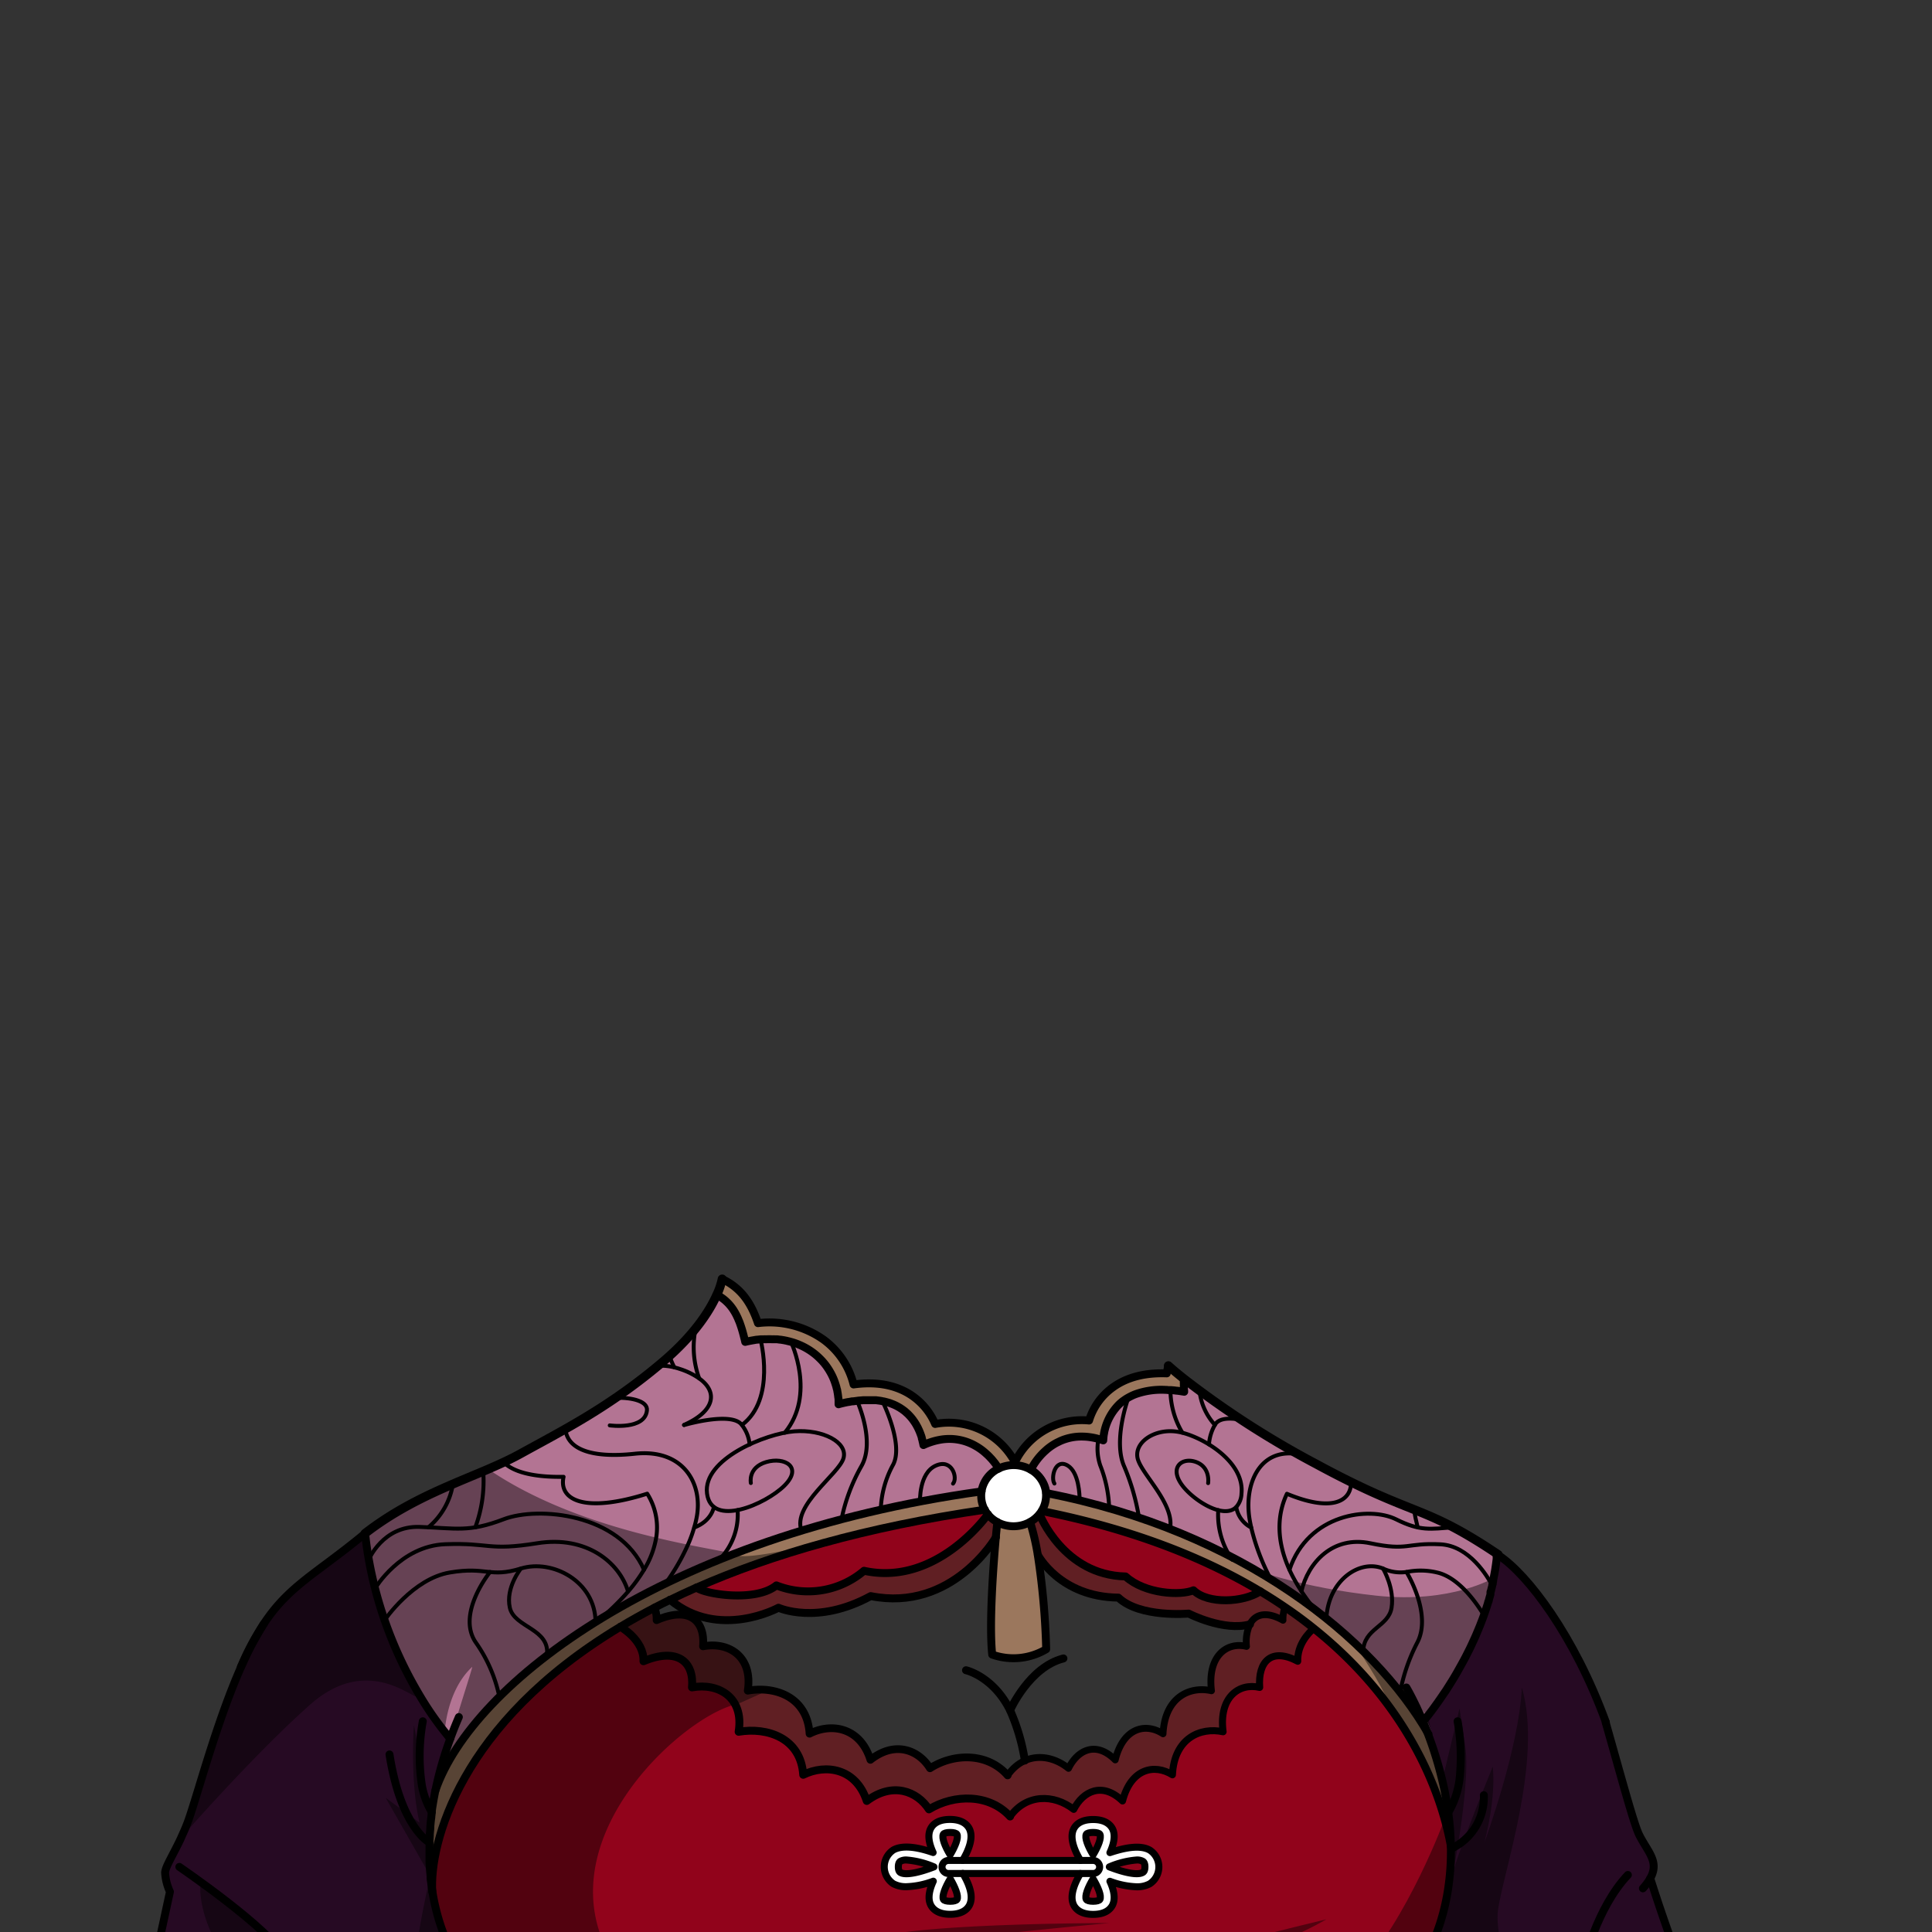 <svg xmlns="http://www.w3.org/2000/svg" viewBox="0 0 432 432">
  <rect x="0" y="0" width="432" height="432" fill="#333333" stroke="none"/>
  <defs>
    <style>.BUNTAI_TURTLE_OUTFIT_TURTLE_OUTFIT_25_cls-1{isolation:isolate;}.BUNTAI_TURTLE_OUTFIT_TURTLE_OUTFIT_25_cls-2{fill:#260a23;}.BUNTAI_TURTLE_OUTFIT_TURTLE_OUTFIT_25_cls-3{fill:#91031b;}.BUNTAI_TURTLE_OUTFIT_TURTLE_OUTFIT_25_cls-4{fill:#9b775d;}.BUNTAI_TURTLE_OUTFIT_TURTLE_OUTFIT_25_cls-5{fill:#601f23;}.BUNTAI_TURTLE_OUTFIT_TURTLE_OUTFIT_25_cls-6{fill:#fff;}.BUNTAI_TURTLE_OUTFIT_TURTLE_OUTFIT_25_cls-7{fill:#b37493;}.BUNTAI_TURTLE_OUTFIT_TURTLE_OUTFIT_25_cls-10,.BUNTAI_TURTLE_OUTFIT_TURTLE_OUTFIT_25_cls-11,.BUNTAI_TURTLE_OUTFIT_TURTLE_OUTFIT_25_cls-12,.BUNTAI_TURTLE_OUTFIT_TURTLE_OUTFIT_25_cls-13,.BUNTAI_TURTLE_OUTFIT_TURTLE_OUTFIT_25_cls-8,.BUNTAI_TURTLE_OUTFIT_TURTLE_OUTFIT_25_cls-9{fill:none;stroke:#000;stroke-linecap:round;stroke-linejoin:round;}.BUNTAI_TURTLE_OUTFIT_TURTLE_OUTFIT_25_cls-8{stroke-width:1.77px;}.BUNTAI_TURTLE_OUTFIT_TURTLE_OUTFIT_25_cls-9{stroke-width:1.57px;}.BUNTAI_TURTLE_OUTFIT_TURTLE_OUTFIT_25_cls-10{stroke-width:1.73px;}.BUNTAI_TURTLE_OUTFIT_TURTLE_OUTFIT_25_cls-11{stroke-width:1.53px;}.BUNTAI_TURTLE_OUTFIT_TURTLE_OUTFIT_25_cls-12{stroke-width:2px;}.BUNTAI_TURTLE_OUTFIT_TURTLE_OUTFIT_25_cls-13{stroke-width:0.88px;}.BUNTAI_TURTLE_OUTFIT_TURTLE_OUTFIT_25_cls-14{opacity:0.43;mix-blend-mode:multiply;}</style>
  </defs>
  <g class="BUNTAI_TURTLE_OUTFIT_TURTLE_OUTFIT_25_cls-1">
    <g id="outfit">
      <path class="BUNTAI_TURTLE_OUTFIT_TURTLE_OUTFIT_25_cls-2" d="M123.27,460H30.05l8-37a11.57,11.57,0,0,1-1.16-4.24c.06-1.33,1.69-3.79,3.47-7.56h0l0,0c.47-1,1-2.11,1.43-3.32,1.93-4.9,6.32-22.14,12.08-35.11a2.92,2.92,0,0,1,.17-.36,3.17,3.17,0,0,1,.17-.38c.82-1.82,1.67-3.54,2.54-5.12.72-1.3,1.47-2.58,2.22-3.81,5.68-8.54,12-11.32,22.54-20.06l.15-.14c.2,2,.48,4,.82,5.85h0c.39,2.25.87,4.39,1.4,6.47.64,2.48,1.35,4.83,2.13,7.07a90.65,90.65,0,0,0,7.82,16.79,71.13,71.13,0,0,0,5.92,8.56l0,0c.58.74.92,1.11.92,1.11h0a83,83,0,0,0-3.31,11.54c-.32,1.55-.61,3.17-.84,4.82h0c0,.11,0,.22,0,.33v.07s0,.1,0,.15l-.06.51a.28.28,0,0,0,0,.09.22.22,0,0,0,0,.08.52.52,0,0,0,0,.11v.11a.43.43,0,0,1,0,.05v.05c-.12,1-.22,2.08-.29,3.13a.13.13,0,0,0,0,.06V410a1.23,1.23,0,0,0,0,.19v.07c0,.33,0,.65,0,1l0,.8v.25c0,.25,0,.51,0,.77s0,.36,0,.54v.33c0,.26,0,.52,0,.78s0,.33,0,.49v.06c0,.08,0,.16,0,.25,0,.58,0,1.16.07,1.75,0,.28,0,.56.06.84a1.48,1.48,0,0,0,0,.21c0,.38.06.75.1,1.13h0v0c0,.12,0,.25,0,.37l0,.33c0,.11,0,.22,0,.34a.61.61,0,0,1,0,.14c0,.31.08.63.13.95a1,1,0,0,0,0,.25,1.22,1.22,0,0,0,0,.26c0,.28.08.58.13.87A48.6,48.6,0,0,0,105,443.33a57.34,57.34,0,0,0,13,13.07c1.54,1.17,3.18,2.28,4.93,3.37Z" />
      <path class="BUNTAI_TURTLE_OUTFIT_TURTLE_OUTFIT_25_cls-2" d="M384,459.43l-40.66.09-45.54.1c10.81-6.81,17.59-14.71,21.62-22.89a49,49,0,0,0,4.49-14.37,54.4,54.4,0,0,0,.62-9,64.05,64.05,0,0,0-.6-8.21c-.09-.63-.18-1.25-.28-1.87s-.21-1.22-.32-1.82c-.05-.26-.11-.52-.16-.78l-.15-.79-.05-.21-.09-.39c-.1-.45-.2-.9-.31-1.34h0l0-.12c-.17-.71-.35-1.43-.54-2.11-.09-.34-.18-.67-.28-1a1.8,1.8,0,0,0,0-.19c-.06-.22-.12-.44-.19-.65-.14-.46-.27-.9-.41-1.35-.06-.2-.13-.41-.2-.62l-.12-.39-.19-.57c-.11-.3-.21-.6-.31-.89l-.18-.53c-.22-.61-.44-1.2-.65-1.77-.38-1-.77-2-1.14-2.86,0,0,.36-.43,1-1.23h0c.07-.08.15-.19.22-.29s.23-.28.34-.44l.25-.33c.18-.23.36-.48.55-.74l.33-.46.58-.8.13-.2c.13-.17.25-.35.38-.54l.5-.73c.22-.33.46-.68.69-1,.49-.76,1-1.57,1.54-2.44.34-.56.69-1.16,1.06-1.79a1,1,0,0,0,.11-.2c.56-1,1.13-2,1.68-3.05.3-.57.59-1.16.89-1.75s.58-1.21.86-1.82.58-1.25.84-1.89h0c.24-.57.48-1.14.72-1.73a1.43,1.43,0,0,0,.08-.22l.39-1c.25-.66.49-1.32.72-2l.33-1c.1-.31.2-.62.29-.94s.12-.39.18-.58.07-.25.1-.38q.13-.44.24-.84a.14.14,0,0,0,0-.06h0v0a.14.14,0,0,1,0-.06.14.14,0,0,0,0-.06v0a0,0,0,0,1,0,0s0,0,0,0a.37.37,0,0,1,0-.09,0,0,0,0,1,0,0V356h0a0,0,0,0,1,0,0v0a0,0,0,0,0,0,0l0-.07c0-.11,0-.21.08-.31s.05-.2.07-.3a2.68,2.68,0,0,0,.07-.27v0a1.64,1.64,0,0,0,.07-.28h0c0-.11.07-.21.09-.32s0-.22.08-.33.05-.24.07-.37,0-.19.06-.27a.58.58,0,0,0,0-.18c0-.12,0-.2.06-.27h0a.2.2,0,0,0,0-.07s0,0,0,0v0h0c.18-.95.36-1.92.5-2.9.05-.32.09-.64.13-1s.05-.37.07-.55a.5.5,0,0,1,0-.12v0c0-.18,0-.36,0-.54l0,0a2.09,2.09,0,0,0,.14.17c6.48,4.27,16.89,17.95,23.94,37.28l0,.07c3.37,11.8,6.27,22.66,7.48,25.1,1.94,3.87,4.57,6,2.48,9.73A376.68,376.68,0,0,0,384,459.43Z" />
      <path class="BUNTAI_TURTLE_OUTFIT_TURTLE_OUTFIT_25_cls-3" d="M324.52,413.35a55.31,55.31,0,0,1-.62,9,49,49,0,0,1-4.49,14.38c-4,8.18-10.82,16.08-21.61,22.89l-.25.15c-13,4.75-21.93,5.49-32,5.11-9.78-.38-20.64-1.8-37.25-1.65h-.19c-3.21,0-6.63.12-10.3.29h-.24c-3.3.15-6.79.36-10.5.65-2,.15-4,.33-6.09.53-3.71.34-7.62.77-11.77,1.28l-.32,0c-1.27.14-2.57.32-3.89.49-1.5.2-3.05.4-4.6.62-4.68.66-9.06,1-13.16,1.21h0a106.55,106.55,0,0,1-24.06-1.56l-.07,0a67.33,67.33,0,0,1-17.9-5.76h0c-.87-.44-1.47-.79-1.82-1l-.36-.22c-1.74-1.09-3.39-2.2-4.93-3.37a57.15,57.15,0,0,1-13-13.07A48.46,48.46,0,0,1,96.66,423c-.68-10.74,6.1-37.64,42.06-59.23,0,0,5.36,3,5.16,7.71,7.58-3.17,11.37.09,10.85,5.85,4-.73,8,.54,9.69,3.86a9.43,9.43,0,0,1,.74,6.06c6.43-1.09,13.9,1.39,14.44,9.62,5.05-2.48,11.8-1.49,14.21,5.85,5.8-4.36,11.28-2.18,13.91,1.88,5.69-3.47,13.52-3.47,18.14,1.59,3.63-5.06,9.77-5.06,14.23-1.59,2.07-4.06,6.37-6.24,10.91-1.88,1.9-7.34,7.19-8.33,11.16-5.85.41-8.23,6.28-10.71,11.33-9.62-1-7.73,3.55-11,8.18-9.92-.42-5.76,2.56-9,8.51-5.85-.13-3.77,2.5-6.42,3.58-7.35a91.81,91.81,0,0,1,17.43,18.26l.08.11A76.39,76.39,0,0,1,324.52,413.35Z" />
      <path class="BUNTAI_TURTLE_OUTFIT_TURTLE_OUTFIT_25_cls-4" d="M232.07,347.69A166.48,166.48,0,0,1,234,368.78a14.29,14.29,0,0,1-12.07,1.2c-.73-7,.27-20.08.81-26.25.18-2,.31-3.23.33-3.37a7.67,7.67,0,0,0,7.34,0A54.14,54.14,0,0,1,232.07,347.69Z" />
      <path class="BUNTAI_TURTLE_OUTFIT_TURTLE_OUTFIT_25_cls-5" d="M174.09,359.49s8.61,3.95,20.62-2.6c18.26,3.65,28-13.16,28-13.16.18-2,.31-3.23.33-3.37h0a7.07,7.07,0,0,1-2.12-1.75c-.32.44-11.61,16.16-27.71,12.64a19.34,19.34,0,0,1-19.6,3.27c-4.64,3.77-15.92,2-17.87.48q-3,1.33-5.87,2.73C160.76,366.81,174.09,359.49,174.09,359.49Z" />
      <path class="BUNTAI_TURTLE_OUTFIT_TURTLE_OUTFIT_25_cls-5" d="M287.31,359.35q-2.64-1.8-5.52-3.53c-3.73,2.5-11.7,2.93-14.93-.23-2.84,1.23-10.83.85-15.18-3.09-13.9-.29-19.22-13.91-19.22-13.91a7.3,7.3,0,0,1-2.1,1.76,54.14,54.14,0,0,1,1.71,7.34s4.92,9.42,18,9.54c4.82,4.57,15.72,3.57,15.72,3.57s7.86,4.06,13.71,2.4a9.73,9.73,0,0,0-.74,4.92c-4.43-1.09-8.78,2.19-7.83,9.92-4.83-1.09-10.44,1.39-10.83,9.62-3.8-2.48-8.87-1.49-10.69,5.84-4.35-4.35-8.47-2.17-10.45,1.89-4.27-3.47-10.14-3.47-13.62,1.59-4.42-5.06-11.92-5.06-17.36-1.59-2.52-4.06-7.77-6.24-13.32-1.89-2.32-7.33-8.77-8.32-13.61-5.84-.51-8.23-7.67-10.71-13.82-9.62,1.2-7.73-4.34-11-10-9.92.5-5.76-3.12-9-10.38-5.85a6.81,6.81,0,0,0-.49-2.78c-2.67,1.4-5.2,2.81-7.61,4.26,0,0,5.36,3,5.16,7.71,7.58-3.17,11.37.09,10.85,5.85,5.9-1.08,11.69,2.19,10.43,9.92,6.43-1.09,13.9,1.39,14.44,9.62,5.05-2.48,11.8-1.49,14.21,5.85,5.8-4.36,11.28-2.18,13.91,1.88,5.69-3.47,13.52-3.47,18.14,1.59,3.63-5.06,9.77-5.06,14.23-1.59,2.07-4.06,6.37-6.24,10.91-1.88,1.9-7.34,7.19-8.33,11.16-5.85.41-8.23,6.28-10.71,11.33-9.62-1-7.73,3.55-11,8.18-9.92-.42-5.76,2.56-9,8.51-5.85-.13-3.77,2.5-6.42,3.58-7.35Q290.73,361.68,287.31,359.35Z" />
      <path class="BUNTAI_TURTLE_OUTFIT_TURTLE_OUTFIT_25_cls-3" d="M233,337.88a5,5,0,0,1-.5.71s5.32,13.62,19.22,13.91c4.35,3.94,12.34,4.32,15.18,3.09,3.23,3.16,11.2,2.73,14.93.23C269.26,348.32,253.28,342,233,337.88Z" />
      <path class="BUNTAI_TURTLE_OUTFIT_TURTLE_OUTFIT_25_cls-3" d="M155.72,355c1.95,1.56,13.23,3.29,17.87-.48a19.34,19.34,0,0,0,19.6-3.27c16.1,3.52,27.39-12.2,27.71-12.64a7.64,7.64,0,0,1-.68-1C193.49,341.47,172.36,347.65,155.72,355Z" />
      <path class="BUNTAI_TURTLE_OUTFIT_TURTLE_OUTFIT_25_cls-6" d="M233.92,333.85a5.68,5.68,0,0,1,0,.59,6.46,6.46,0,0,1-1,3.44,5,5,0,0,1-.5.71,7.3,7.3,0,0,1-2.1,1.76,7.67,7.67,0,0,1-7.34,0h0a7.07,7.07,0,0,1-2.12-1.75,7.64,7.64,0,0,1-.68-1,6.53,6.53,0,0,1-.8-3.13,6.2,6.2,0,0,1,.07-1,6.87,6.87,0,0,1,3.81-5.09,7.69,7.69,0,0,1,7.15.21A6.82,6.82,0,0,1,233.92,333.85Z" />
      <path class="BUNTAI_TURTLE_OUTFIT_TURTLE_OUTFIT_25_cls-4" d="M219.49,333.48c-71,9.87-113.84,42.89-122.11,66.81h0c-.32,1.55-.61,3.17-.84,4.82h0A59.84,59.84,0,0,0,96.66,423c-.68-10.74,6.1-37.64,42.06-59.23,2.41-1.45,4.94-2.86,7.61-4.26,1.14-.6,2.31-1.18,3.51-1.77h0q2.84-1.39,5.87-2.73c16.64-7.34,37.77-13.52,64.5-17.42a6.53,6.53,0,0,1-.8-3.13A6.2,6.2,0,0,1,219.49,333.48Z" />
      <path class="BUNTAI_TURTLE_OUTFIT_TURTLE_OUTFIT_25_cls-4" d="M323.92,405.14a79.71,79.71,0,0,0-4.51-17.4c-12.22-21.4-41.6-45.34-85.49-53.89a5.68,5.68,0,0,1,0,.59,6.46,6.46,0,0,1-1,3.44c20.32,4.07,36.3,10.44,48.83,17.94q2.88,1.73,5.52,3.53,3.42,2.32,6.45,4.76c20.74,16.59,28.52,36.22,30.76,49.24A66.05,66.05,0,0,0,323.92,405.14Z" />
      <path class="BUNTAI_TURTLE_OUTFIT_TURTLE_OUTFIT_25_cls-4" d="M264.73,311.2l-.94-.15-.61-.08c-.25,0-.5-.06-.74-.08l-.66-.06h-.26c-.24,0-.48,0-.71-.05h-.24a17.27,17.27,0,0,0-6.34.83,9.66,9.66,0,0,0-1.14.45c-.25.12-.49.24-.72.37a9.35,9.35,0,0,0-.82.49l-.47.33a9.68,9.68,0,0,0-.85.71,12.18,12.18,0,0,0-3.6,8.11l-.51-.16-.51-.14-.5-.14a13.7,13.7,0,0,0-1.48-.28,11.34,11.34,0,0,0-1.4-.12,11.64,11.64,0,0,0-4.1.56,9.89,9.89,0,0,0-1.49.61c-.24.11-.48.23-.71.36a12.91,12.91,0,0,0-1.87,1.3l-.5.45a14.38,14.38,0,0,0-3.11,4.1,7.71,7.71,0,0,0-3.78-1,7.56,7.56,0,0,0-3.37.78,14.22,14.22,0,0,0-.9-1.33c-.14-.19-.3-.37-.46-.56s-.15-.19-.24-.28l-.53-.56-.28-.28-.6-.54h0a12.69,12.69,0,0,0-1.51-1.14h0c-.18-.12-.37-.23-.56-.34a11.74,11.74,0,0,0-7.88-1.45,15,15,0,0,0-3.86,1.21q-.09-.48-.21-.93c0-.19-.1-.38-.15-.56a.5.5,0,0,0,0-.13c-.05-.16-.09-.31-.14-.46l-.08-.21c-.1-.29-.21-.57-.33-.85s-.14-.32-.22-.48a4.09,4.09,0,0,0-.23-.47l-.23-.42-.06-.11c-.15-.24-.3-.48-.46-.71l-.12-.16a3.71,3.71,0,0,0-.23-.32,9.58,9.58,0,0,0-.66-.77l-.34-.36-.72-.64-.5-.37c-.12-.09-.25-.17-.38-.25a3,3,0,0,0-.42-.26c-.27-.16-.55-.31-.85-.45h0c-.29-.14-.6-.26-.92-.38a4,4,0,0,0-.45-.16l-.46-.13-.46-.12-.48-.11-.37-.07-.37-.05-.76-.1-.52,0-.44,0-.68,0-.71,0-.52,0-.66.06a5.11,5.11,0,0,0-.66.07h0l-.9.12-.24,0-.81.15-.08,0q-.48.09-1,.21c-.38.09-.77.18-1.16.3,0-.24,0-.48,0-.71s0-.54-.06-.81l-.06-.5q-.06-.47-.15-.9c0-.22-.09-.43-.15-.65a6.82,6.82,0,0,0-.19-.71c-.06-.2-.13-.39-.19-.59a13.3,13.3,0,0,0-1.21-2.59c-.09-.16-.18-.3-.28-.45a13.5,13.5,0,0,0-.85-1.18c-.09-.12-.19-.23-.29-.34s-.18-.22-.28-.32-.31-.33-.47-.48c-.32-.32-.65-.62-1-.91a16.09,16.09,0,0,0-1.3-.95l-.42-.26a14.06,14.06,0,0,0-2-1,3.38,3.38,0,0,0-.44-.18c-.38-.15-.79-.28-1.2-.4h0l-.63-.17c-.12,0-.25-.06-.38-.09l-.59-.12-.79-.13c-.27,0-.55-.07-.84-.09l-.45,0a4.75,4.75,0,0,0-.54,0,14.81,14.81,0,0,0-1.49,0,4.18,4.18,0,0,0-.5,0l-.62,0-.75.08c-.22,0-.45.05-.67.09l-.58.1c-.49.09-1,.19-1.5.31-.07-.35-.16-.7-.24-1-.25-1-.51-1.94-.82-2.81-.1-.3-.2-.59-.32-.86s-.19-.47-.29-.69a2.44,2.44,0,0,0-.14-.28,5.76,5.76,0,0,0-.3-.61q-.19-.37-.42-.72a3.22,3.22,0,0,0-.25-.39c-.14-.21-.3-.42-.46-.62a3.88,3.88,0,0,0-.26-.31c-.07-.09-.15-.17-.22-.25s-.22-.23-.34-.34A8.88,8.88,0,0,0,161.1,290c-.21-.14-.44-.27-.66-.4a1.4,1.4,0,0,0-.17-.09,15.83,15.83,0,0,0,1.21-3.55c4.23,2,6.48,5.33,8,9.86a20.92,20.92,0,0,1,14.62,3.65,17.66,17.66,0,0,1,6.76,10.06c4.75-.65,8.83,0,12.16,1.93a14.6,14.6,0,0,1,6.08,6.9,16.78,16.78,0,0,1,17.66,8.21l.33.15a16.66,16.66,0,0,1,16.48-9.13,14.24,14.24,0,0,1,5.37-7.45c3.13-2.25,7.16-3.27,12-3.09.05-.36.11-.71.19-1.06s.09-.46.15-.69c0,0,1.15,1.07,3.5,2.93a.22.22,0,0,0,0,.08l0,.45c0,.22,0,.44,0,.66A14.57,14.57,0,0,0,264.73,311.2Z" />
      <path class="BUNTAI_TURTLE_OUTFIT_TURTLE_OUTFIT_25_cls-7" d="M223.3,328.39a6.87,6.87,0,0,0-3.81,5.09c-1.91.27-3.81.55-5.68.85l-1.71.28-2.41.41-.61.1-1.7.31-1.67.31c-2.63.5-5.22,1-7.76,1.6l-1,.23-.16,0c-1.19.27-2.36.54-3.53.83l-2.71.67-.17,0-3.09.81c-1,.27-2.06.55-3.07.84l-2.05.59-2,.59-.92.28c-1.53.46-3,.94-4.53,1.43-.81.26-1.61.53-2.42.81l-1.34.46c-1.54.53-3.05,1.08-4.54,1.63l-1.62.62h0l-1.64.64c-.66.25-1.3.5-1.94.77-1.31.53-2.61,1.06-3.88,1.61l-1.9.82c-.83.36-1.65.73-2.46,1.1l-1.31.6-1.29.6-1.58.76h0l-1.81.9c-.81.4-1.61.81-2.4,1.22-1.09.56-2.15,1.12-3.19,1.7l-.82.45c-1.25.68-2.47,1.38-3.66,2.08-.66.38-1.32.77-2,1.16h0l-.2.12-.85.52,0,0h0s0,0-.06,0c-.2.11-.39.23-.58.35l-.18.12c-1.16.72-2.28,1.44-3.38,2.18-.45.29-.9.59-1.34.9l-1,.7-1.57,1.1c-1.18.84-2.33,1.69-3.44,2.54q-2.23,1.71-4.28,3.44l-1.34,1.15q-2.66,2.29-5,4.61l-1,1c-.34.35-.67.69-1,1-.54.57-1,1.13-1.55,1.69-.24.27-.48.53-.71.8l-.74.88c-.16.19-.31.38-.47.56l-.54.67q-.57.71-1.11,1.41l-.53.72c-.14.19-.28.37-.4.55s-.18.25-.26.38l-.44.6c-.79,1.15-1.52,2.29-2.18,3.42-.08.13-.15.26-.22.39-.54.92-1,1.84-1.45,2.74-.07.14-.14.29-.2.43l-.1.2a2.4,2.4,0,0,0-.11.23c-.13.29-.27.57-.38.86l0,.06s0,0,0,0v0a.06.06,0,0,0,0,0,0,0,0,0,1,0,0c-.15.35-.29.7-.43,1s-.26.69-.38,1c.22-1.07.46-2.12.72-3.14s.53-2,.81-3c.56-1.93,1.17-3.74,1.78-5.4h0s-.34-.37-.93-1.1v0a72,72,0,0,1-5.92-8.56A90.65,90.65,0,0,1,86,362.27h0c-.78-2.24-1.49-4.58-2.14-7.06-.52-2.08-1-4.23-1.39-6.47h0c-.34-1.89-.63-3.84-.83-5.85a87.41,87.41,0,0,1,19.65-11c2.33-1,4.59-1.94,6.77-2.86l1.69-.72c1-.43,2-.87,2.91-1.31,1.31-.61,2.57-1.24,3.77-1.91,3.23-1.79,6.55-3.55,10-5.52s7.32-4.28,11.23-7c3.05-2.08,6.21-4.44,9.5-7.17l1-.85c.53-.45,1.05-.9,1.54-1.36a51.89,51.89,0,0,0,5.83-6.12,35.13,35.13,0,0,0,4.73-7.51,1.4,1.4,0,0,1,.17.09c.22.13.45.26.66.4a8.88,8.88,0,0,1,1.38,1.12c.12.11.23.23.34.34s.15.16.22.25a3.88,3.88,0,0,1,.26.31c.16.2.31.41.46.62a3.22,3.22,0,0,1,.25.39q.23.35.42.72c.11.2.21.4.3.61a2.44,2.44,0,0,1,.14.28c.1.22.2.45.29.69s.22.56.32.86c.31.87.57,1.81.82,2.81.08.33.17.68.24,1,.51-.12,1-.22,1.5-.31l.58-.1c.22,0,.45-.06.67-.09l.75-.08.62,0a4.18,4.18,0,0,1,.5,0,14.81,14.81,0,0,1,1.49,0,4.75,4.75,0,0,1,.54,0l.45,0c.29,0,.57.06.84.09l.79.13.59.12c.13,0,.26.05.38.09l.63.17h0c.41.12.82.25,1.2.4a3.38,3.38,0,0,1,.44.18,14.06,14.06,0,0,1,2,1l.42.26a16.09,16.09,0,0,1,1.3.95c.35.29.68.59,1,.91.16.15.32.31.47.48s.19.21.28.32.2.22.29.34a13.5,13.5,0,0,1,.85,1.18c.1.15.19.29.28.45a13.3,13.3,0,0,1,1.21,2.59c.06.2.13.39.19.59a6.82,6.82,0,0,1,.19.71c.06.22.11.43.15.65s.11.59.15.9l.06.5c0,.27,0,.54.06.81s0,.47,0,.71c.39-.12.78-.21,1.16-.3s.64-.15,1-.21l.08,0,.81-.15.24,0,.9-.12h0c.22,0,.45-.06.66-.07l.66-.06.52,0,.71,0,.68,0,.44,0,.52,0,.76.1.37.05.37.07.48.11.46.12.46.13.45.16c.32.12.63.24.92.38h0c.3.14.58.29.85.45a3,3,0,0,1,.42.26c.13.08.26.16.38.25l.5.37.72.64.34.36a9.58,9.58,0,0,1,.66.77,3.71,3.71,0,0,1,.23.32l.12.16c.16.23.31.47.46.71l.06.11.23.42a4.09,4.09,0,0,1,.23.47c.08.16.15.32.22.48s.23.56.33.85l.08.21c.05.15.09.3.14.46a.5.5,0,0,1,0,.13c.05.18.11.37.15.56s.15.61.21.93a15,15,0,0,1,3.86-1.21,11.74,11.74,0,0,1,7.88,1.45c.19.11.38.22.56.34h0a12.69,12.69,0,0,1,1.51,1.14h0l.6.54.28.28.53.56c.09.09.16.19.24.28l.46.56A14.22,14.22,0,0,1,223.3,328.39Z" />
      <path class="BUNTAI_TURTLE_OUTFIT_TURTLE_OUTFIT_25_cls-7" d="M335,347.62a2.34,2.34,0,0,1,0,.26h0l0,.26v0a.43.43,0,0,0,0,.11c0,.18-.05.36-.07.55s0,.1,0,.15,0,.06,0,.1a.45.45,0,0,0,0,.11.76.76,0,0,1,0,.21c0,.1,0,.2-.05.31s0,0,0,.07,0,.12,0,.18,0,.31-.07.46-.09.56-.14.83l-.27,1.44a.08.08,0,0,1,0,0s0,0,0,0,0,0,0,.06a0,0,0,0,0,0,0s0,0,0,.08a.06.06,0,0,1,0,0l0,.16c0,.05,0,.11,0,.18l0,.11,0,.16c0,.06,0,.14-.05.22l0,.15c0,.11-.05.22-.07.33s-.06.23-.08.34l-.09.33a.16.16,0,0,1,0,.09,0,0,0,0,1,0,0,.29.29,0,0,1,0,.09c0,.13-.07.26-.11.41a1.29,1.29,0,0,1,0,.19l0,.07v.06a0,0,0,0,0,0,0h0s0,0,0,0,0,0,0,.08a.15.15,0,0,0,0,.09v0a.64.64,0,0,0,0,.07s0,0,0,.06v0h0v0a.64.64,0,0,0,0,.07c-.08.27-.15.55-.24.84,0,.13-.07.26-.11.38s-.07.26-.11.39-.09.31-.14.47l-.21.66c-.11.33-.22.66-.34,1s-.23.65-.34,1h0c-.13.34-.25.67-.37,1l-.39,1-.09.22c-.23.58-.47,1.16-.72,1.73h0q-.41,1-.84,1.89c-.28.61-.57,1.23-.87,1.82s-.59,1.18-.89,1.75c-.55,1.06-1.11,2.08-1.67,3.05l-.11.2c-.36.62-.72,1.22-1.06,1.79-.53.86-1,1.68-1.54,2.44l-.69,1c-.17.25-.34.5-.51.73s-.24.37-.37.54l-.14.2-.57.8-.33.46c-.2.26-.37.51-.55.74l-.25.33c-.12.16-.23.31-.34.44l-.12.15a1.71,1.71,0,0,1-.11.14h0c-.63.8-1,1.22-1,1.22.09.23.19.45.28.68s.17.43.27.65l.3.79c.09.23.17.46.26.7l0,.05c-.13-.23-.26-.46-.4-.69a1.92,1.92,0,0,0-.18-.31q-.51-.86-1.05-1.71c-.18-.29-.36-.58-.55-.86-.74-1.14-1.53-2.29-2.38-3.44l-.64-.87c-.08-.1-.15-.2-.23-.29l-.36-.48c-.17-.23-.35-.47-.54-.7l-.29-.36-.52-.64v0a.36.36,0,0,1-.09-.09c-.18-.23-.38-.47-.56-.71l-.86-1-.09-.1-.19-.21-.3-.36c-.39-.45-.79-.91-1.21-1.36l-1.32-1.43c-.29-.3-.56-.6-.86-.89l0,0-.19-.2-.18-.2-.77-.77-.77-.76h0c-.39-.38-.77-.76-1.17-1.13l-1.2-1.12a0,0,0,0,0,0,0c-1.24-1.15-2.54-2.29-3.88-3.42l-1-.85-1-.79,0,0-.05,0h0l-.6-.48c-.6-.48-1.2-1-1.82-1.42-1.06-.8-2.15-1.6-3.26-2.39-.74-.53-1.49-1-2.25-1.56s-1.43-1-2.16-1.43l-2-1.26-.23-.14h0l-1.2-.73c-.76-.46-1.53-.92-2.31-1.37h-.05l0,0h0c-.24-.14-.49-.29-.74-.42l-1.26-.71c-1.17-.65-2.35-1.29-3.57-1.91q-1.08-.57-2.19-1.11l-2.06-1c-.54-.26-1.08-.52-1.63-.76s-1.1-.51-1.65-.75l-.45-.19,0,0c-.22-.11-.44-.2-.67-.3l-.52-.22c-.37-.17-.75-.33-1.13-.48-1-.42-2-.83-3-1.24l-.43-.16-1.48-.57c-.72-.28-1.46-.55-2.2-.82l-1.06-.37-1.76-.61h0c-.42-.15-.83-.29-1.25-.42l-.38-.13-.22-.07-.62-.19-1.25-.4-1.63-.5-1.28-.38-1-.28c-.84-.24-1.68-.47-2.53-.69l-.59-.16-1.87-.47-.68-.17c-2.43-.59-4.92-1.14-7.45-1.63a6.84,6.84,0,0,0-3.47-5.25,14.38,14.38,0,0,1,3.11-4.1l.5-.45a12.91,12.91,0,0,1,1.87-1.3c.23-.13.47-.25.71-.36a9.89,9.89,0,0,1,1.49-.61,11.64,11.64,0,0,1,4.1-.56,11.34,11.34,0,0,1,1.4.12,13.7,13.7,0,0,1,1.48.28l.5.14.51.14.51.16a12.18,12.18,0,0,1,3.6-8.11,9.68,9.68,0,0,1,.85-.71l.47-.33a9.35,9.35,0,0,1,.82-.49c.23-.13.47-.25.72-.37a9.66,9.66,0,0,1,1.14-.45,17.27,17.27,0,0,1,6.34-.83h.24c.23,0,.47,0,.71.05h.26l.66.06c.24,0,.49,0,.74.08l.61.08.94.15a14.57,14.57,0,0,1-.08-1.74c0-.22,0-.44,0-.66a3.4,3.4,0,0,1,0-.45.22.22,0,0,1,0-.08q1.44,1.16,3.5,2.69c2.47,1.84,5.62,4.06,9.44,6.55,3.58,2.33,7.76,4.89,12.55,7.6,1.28.72,2.61,1.46,4,2.2,3,1.62,5.59,3,7.92,4.1,6.15,3,10.3,4.62,14,6.13a87.22,87.22,0,0,1,8.77,4h0a105,105,0,0,1,9.61,5.83l.42.28Z" />
      <path class="BUNTAI_TURTLE_OUTFIT_TURTLE_OUTFIT_25_cls-8" d="M216,373.47s6.08,1.35,9.85,8.94a44.58,44.58,0,0,1,3.31,11.25" />
      <path class="BUNTAI_TURTLE_OUTFIT_TURTLE_OUTFIT_25_cls-8" d="M225.86,382.41s4.26-9.64,11.93-11.58" />
      <path class="BUNTAI_TURTLE_OUTFIT_TURTLE_OUTFIT_25_cls-8" d="M96.53,405.11c.23-1.65.52-3.27.84-4.82a80.68,80.68,0,0,1,3.32-11.54c.64-1.78,1.3-3.4,1.91-4.81" />
      <path class="BUNTAI_TURTLE_OUTFIT_TURTLE_OUTFIT_25_cls-8" d="M96.53,405.12c0,.11,0,.22,0,.33a.35.35,0,0,1,0,.06l-.08.67c0,.13,0,.26-.05.4a.17.17,0,0,0,0,.07v0c-.07.54-.12,1.1-.17,1.66,0,.05,0,.1,0,.16,0,.56-.09,1.12-.12,1.69v.06c0,.46-.06.91-.07,1.37,0,.23,0,.45,0,.67,0,.52,0,1,0,1.57v.07c0,.44,0,.89,0,1.33s0,.6,0,.92,0,.59.05.89c0,.78.11,1.58.18,2.38v0h0c0,.12,0,.24,0,.37,0,.44.1.89.16,1.34a.2.2,0,0,0,0,.07c.07.57.15,1.15.25,1.72A48.46,48.46,0,0,0,105,443.33a57.15,57.15,0,0,0,13,13.07c1.54,1.17,3.19,2.28,4.93,3.37l.36.22c.35.22,1,.57,1.82,1h0a67.33,67.33,0,0,0,17.9,5.76l.07,0a106.55,106.55,0,0,0,24.06,1.56h0c4.1-.17,8.48-.55,13.16-1.21,1.55-.22,3.1-.42,4.6-.62,1.32-.17,2.62-.35,3.89-.49l.32,0c4.15-.51,8.06-.94,11.77-1.28,2.1-.2,4.12-.38,6.09-.53,3.71-.29,7.2-.5,10.5-.65h.24c3.67-.17,7.09-.26,10.3-.29h.19c16.61-.15,27.47,1.27,37.25,1.65,10.11.38,19.07-.36,32-5.11l.24-.15c10.8-6.81,17.59-14.71,21.62-22.89a49,49,0,0,0,4.49-14.38,55.31,55.31,0,0,0,.62-9,66.05,66.05,0,0,0-.6-8.21,71.88,71.88,0,0,0-1.36-7.2,83.44,83.44,0,0,0-3.15-10.2c-.38-1-.77-2-1.14-2.86-.49-1.17-1-2.23-1.4-3.14q-.11-.23-.21-.42c-1.22-2.56-2.09-4-2.09-4" />
      <path class="BUNTAI_TURTLE_OUTFIT_TURTLE_OUTFIT_25_cls-8" d="M94.54,384.88A43.68,43.68,0,0,0,94.3,399a17.18,17.18,0,0,0,2.23,6.13h0a0,0,0,0,1,0,0" />
      <path class="BUNTAI_TURTLE_OUTFIT_TURTLE_OUTFIT_25_cls-8" d="M325.92,384.88a45.77,45.77,0,0,1,.55,11.77,19.33,19.33,0,0,1-2.55,8.49" />
      <path class="BUNTAI_TURTLE_OUTFIT_TURTLE_OUTFIT_25_cls-8" d="M149.84,357.72c-1.2.59-2.37,1.17-3.51,1.77-2.67,1.4-5.2,2.81-7.61,4.26C102.76,385.34,96,412.24,96.66,423" />
      <path class="BUNTAI_TURTLE_OUTFIT_TURTLE_OUTFIT_25_cls-8" d="M220.22,337.57c-26.73,3.9-47.86,10.08-64.5,17.42q-3,1.33-5.87,2.73" />
      <path class="BUNTAI_TURTLE_OUTFIT_TURTLE_OUTFIT_25_cls-8" d="M219.49,333.48c-71,9.87-113.84,42.89-122.11,66.81" />
      <path class="BUNTAI_TURTLE_OUTFIT_TURTLE_OUTFIT_25_cls-8" d="M319.41,387.74c-12.22-21.4-41.6-45.34-85.49-53.89" />
      <path class="BUNTAI_TURTLE_OUTFIT_TURTLE_OUTFIT_25_cls-8" d="M223,340.35a7.07,7.07,0,0,1-2.12-1.75,7.64,7.64,0,0,1-.68-1,6.53,6.53,0,0,1-.8-3.13,6.2,6.2,0,0,1,.07-1,6.87,6.87,0,0,1,3.81-5.09,7.69,7.69,0,0,1,7.15.21,6.82,6.82,0,0,1,3.47,5.25,5.68,5.68,0,0,1,0,.59,6.46,6.46,0,0,1-1,3.44,5,5,0,0,1-.5.71,7.3,7.3,0,0,1-2.1,1.76,7.67,7.67,0,0,1-7.34,0" />
      <path class="BUNTAI_TURTLE_OUTFIT_TURTLE_OUTFIT_25_cls-8" d="M223,340.35h0c0,.14-.15,1.4-.33,3.37-.54,6.17-1.54,19.27-.81,26.25a14.29,14.29,0,0,0,12.07-1.2,166.48,166.48,0,0,0-1.88-21.09,54.14,54.14,0,0,0-1.71-7.34" />
      <path class="BUNTAI_TURTLE_OUTFIT_TURTLE_OUTFIT_25_cls-8" d="M100.67,388.75s-.34-.37-.92-1.11l0,0a71.13,71.13,0,0,1-5.92-8.56A90.65,90.65,0,0,1,86,362.27c-.78-2.24-1.49-4.59-2.13-7.07-.53-2.08-1-4.22-1.4-6.47h0c-.34-1.89-.62-3.84-.82-5.85" />
      <path class="BUNTAI_TURTLE_OUTFIT_TURTLE_OUTFIT_25_cls-8" d="M297.79,459.62l45.54-.1,40.66-.09A376.68,376.68,0,0,1,369,420" />
      <path class="BUNTAI_TURTLE_OUTFIT_TURTLE_OUTFIT_25_cls-8" d="M59,363.07c-.75,1.23-1.5,2.51-2.22,3.81-.87,1.58-1.72,3.3-2.54,5.12a3.17,3.17,0,0,0-.17.38,2.92,2.92,0,0,0-.17.36c-5.76,13-10.15,30.21-12.08,35.11-.46,1.21-1,2.32-1.43,3.32l0,0h0c-1.78,3.77-3.41,6.23-3.47,7.56A11.57,11.57,0,0,0,38,423l-8,37h93.22" />
      <path class="BUNTAI_TURTLE_OUTFIT_TURTLE_OUTFIT_25_cls-8" d="M161.48,286c4.23,2,6.48,5.33,8,9.86a20.92,20.92,0,0,1,14.62,3.65,17.66,17.66,0,0,1,6.76,10.06c4.75-.65,8.83,0,12.16,1.93a14.6,14.6,0,0,1,6.08,6.9,16.78,16.78,0,0,1,17.66,8.21" />
      <path class="BUNTAI_TURTLE_OUTFIT_TURTLE_OUTFIT_25_cls-8" d="M223.3,328.39a14.22,14.22,0,0,0-.9-1.33l-.46-.56c-.08-.09-.15-.19-.24-.28l-.53-.56-.28-.28-.6-.54h0a12.69,12.69,0,0,0-1.51-1.14h0c-.18-.12-.37-.23-.56-.34a11.74,11.74,0,0,0-7.88-1.45,15,15,0,0,0-3.86,1.21q-.09-.48-.21-.93c0-.19-.1-.38-.15-.56a.5.5,0,0,0,0-.13c-.05-.16-.09-.31-.14-.46l-.08-.21c-.1-.29-.21-.57-.33-.85s-.14-.32-.22-.48a4.09,4.09,0,0,0-.23-.47l-.23-.42-.06-.11c-.15-.24-.3-.48-.46-.71l-.12-.16a3.71,3.71,0,0,0-.23-.32,9.58,9.58,0,0,0-.66-.77l-.34-.36-.72-.64-.5-.37c-.12-.09-.25-.17-.38-.25a3,3,0,0,0-.42-.26c-.27-.16-.55-.31-.85-.45h0c-.29-.14-.6-.26-.92-.38a4,4,0,0,0-.45-.16l-.46-.13-.46-.12a3.55,3.55,0,0,0-.47-.09,6.58,6.58,0,0,0-.75-.14l-.76-.1-.52,0-.44,0-.68,0-.71,0-.52,0-.66.06a5.11,5.11,0,0,0-.66.07h0l-.9.12-.24,0-.81.15-.08,0q-.48.09-1,.21c-.38.09-.77.18-1.16.3,0-.24,0-.48,0-.71s0-.54-.06-.81l-.06-.5q-.06-.47-.15-.9c0-.22-.09-.43-.15-.65a6.82,6.82,0,0,0-.19-.71c-.06-.2-.13-.39-.19-.59a13.3,13.3,0,0,0-1.21-2.59c-.09-.16-.18-.3-.28-.45a13.5,13.5,0,0,0-.85-1.18c-.09-.12-.19-.23-.29-.34s-.18-.22-.28-.32-.31-.33-.47-.48c-.32-.32-.65-.62-1-.91a16.09,16.09,0,0,0-1.3-.95l-.42-.26a14.06,14.06,0,0,0-2-1,3.38,3.38,0,0,0-.44-.18c-.38-.15-.79-.28-1.2-.4h0l-.63-.17c-.12,0-.25-.06-.38-.09l-.59-.12-.79-.13c-.27,0-.55-.07-.84-.09l-.45,0a4.75,4.75,0,0,0-.54,0,14.81,14.81,0,0,0-1.49,0,4.18,4.18,0,0,0-.5,0l-.62,0-.75.08c-.22,0-.45.05-.67.09l-.58.1c-.49.09-1,.19-1.5.31-.07-.35-.16-.7-.24-1-.25-1-.51-1.94-.82-2.81-.1-.3-.2-.59-.32-.86s-.19-.47-.29-.69a2.44,2.44,0,0,0-.14-.28,5.76,5.76,0,0,0-.3-.61q-.19-.37-.42-.72a3.22,3.22,0,0,0-.25-.39c-.14-.21-.3-.42-.46-.62a3.88,3.88,0,0,0-.26-.31c-.07-.09-.15-.17-.22-.25s-.22-.23-.34-.34A8.88,8.88,0,0,0,161.1,290c-.21-.14-.44-.27-.66-.4a1.4,1.4,0,0,0-.17-.09" />
      <path class="BUNTAI_TURTLE_OUTFIT_TURTLE_OUTFIT_25_cls-8" d="M318.27,384.88s.36-.43,1-1.23h0c.07-.08.15-.19.22-.29s.23-.28.34-.44l.25-.33c.18-.23.36-.48.55-.74l.33-.46.58-.8.13-.2c.13-.17.25-.35.38-.54l.5-.73c.22-.33.46-.68.69-1,.49-.76,1-1.57,1.54-2.44.35-.57.7-1.16,1.06-1.79a1,1,0,0,0,.11-.2c.56-1,1.13-2,1.68-3.05.3-.57.59-1.16.89-1.75s.58-1.21.86-1.82.58-1.25.84-1.89h0c.24-.57.48-1.14.72-1.73a1.43,1.43,0,0,0,.08-.22l.39-1c.25-.66.49-1.32.72-2l.33-1c.1-.31.2-.62.29-.94,0-.06,0-.13.07-.19s.07-.26.11-.39.07-.25.1-.38q.13-.44.24-.84a.14.14,0,0,0,0-.06h0l0-.09a.14.14,0,0,0,0-.06v0a0,0,0,0,1,0,0s0,0,0,0a.37.37,0,0,1,0-.09,0,0,0,0,1,0,0v0a0,0,0,0,0,0,0h0a0,0,0,0,1,0,0v0a0,0,0,0,0,0,0l0-.07c0-.11,0-.21.08-.31s.05-.2.07-.3a1.87,1.87,0,0,0,.07-.22c0-.11.05-.23.08-.34s.06-.22.08-.34,0-.22.08-.33.05-.24.07-.37,0-.19.06-.27a.58.58,0,0,0,0-.18c0-.12,0-.2.06-.27h0a.2.2,0,0,0,0-.07s0,0,0,0v0h0c.15-.75.3-1.5.42-2.26s.22-1.5.31-2.26h0l0-.3,0-.26" />
      <path class="BUNTAI_TURTLE_OUTFIT_TURTLE_OUTFIT_25_cls-8" d="M226.68,327.48a6.91,6.91,0,0,1,.36-.72,16.66,16.66,0,0,1,16.48-9.13,14.24,14.24,0,0,1,5.37-7.45c3.13-2.25,7.16-3.27,12-3.09.05-.36.11-.71.19-1.06s.09-.46.15-.69" />
      <path class="BUNTAI_TURTLE_OUTFIT_TURTLE_OUTFIT_25_cls-8" d="M264.71,308.27a.22.22,0,0,0,0,.08,3.4,3.4,0,0,0,0,.45,4.85,4.85,0,0,0,0,.66,14.57,14.57,0,0,0,.08,1.74l-.94-.15-.61-.08c-.25,0-.5-.06-.74-.08l-.66-.06h-.26c-.24,0-.48,0-.71-.05h-.24a17.27,17.27,0,0,0-6.34.83,9.66,9.66,0,0,0-1.14.45c-.25.12-.49.24-.72.37a9.35,9.35,0,0,0-.82.49l-.47.33a9.68,9.68,0,0,0-.85.71,12.18,12.18,0,0,0-3.6,8.11l-.51-.16a4.84,4.84,0,0,0-.51-.14c-.17-.06-.34-.1-.5-.14a13.7,13.7,0,0,0-1.48-.28,11.34,11.34,0,0,0-1.4-.12,11.64,11.64,0,0,0-4.1.56,9.89,9.89,0,0,0-1.49.61c-.24.11-.48.23-.71.36a12.91,12.91,0,0,0-1.87,1.3l-.5.45a14.38,14.38,0,0,0-3.11,4.1" />
      <path class="BUNTAI_TURTLE_OUTFIT_TURTLE_OUTFIT_25_cls-8" d="M367.36,422.24A12.46,12.46,0,0,0,369,420c2.09-3.73-.54-5.86-2.48-9.73-1.21-2.44-4.11-13.3-7.48-25.1l0-.07" />
      <path class="BUNTAI_TURTLE_OUTFIT_TURTLE_OUTFIT_25_cls-8" d="M354.12,439.1S357,426.63,364,419.24" />
      <path class="BUNTAI_TURTLE_OUTFIT_TURTLE_OUTFIT_25_cls-8" d="M138.72,363.75s5.36,3,5.16,7.71c7.58-3.17,11.37.09,10.85,5.85,5.9-1.08,11.69,2.19,10.43,9.92,6.43-1.09,13.9,1.39,14.44,9.62,5.05-2.48,11.8-1.49,14.21,5.85,5.8-4.36,11.28-2.18,13.91,1.88,5.69-3.47,13.52-3.47,18.14,1.59" />
      <path class="BUNTAI_TURTLE_OUTFIT_TURTLE_OUTFIT_25_cls-9" d="M225.86,406.17c3.63-5.06,9.77-5.06,14.23-1.59,2.07-4.06,6.37-6.24,10.91-1.88,1.9-7.34,7.19-8.33,11.16-5.85.41-8.23,6.28-10.71,11.33-9.62-1-7.73,3.55-11,8.18-9.92-.42-5.76,2.56-9,8.51-5.85-.13-3.77,2.5-6.42,3.58-7.35" />
      <path class="BUNTAI_TURTLE_OUTFIT_TURTLE_OUTFIT_25_cls-10" d="M146.33,359.49a6.81,6.81,0,0,1,.49,2.78c7.26-3.17,10.88.09,10.38,5.85,5.65-1.08,11.19,2.19,10,9.92,6.15-1.09,13.31,1.39,13.82,9.62,4.84-2.48,11.29-1.49,13.61,5.84,5.55-4.35,10.8-2.17,13.32,1.89,5.44-3.47,12.94-3.47,17.36,1.59" />
      <path class="BUNTAI_TURTLE_OUTFIT_TURTLE_OUTFIT_25_cls-11" d="M225.3,397c3.48-5.06,9.35-5.06,13.62-1.59,2-4.06,6.1-6.24,10.45-1.89,1.82-7.33,6.89-8.32,10.69-5.84.39-8.23,6-10.71,10.83-9.62-.95-7.73,3.4-11,7.83-9.92a9.73,9.73,0,0,1,.74-4.92c1.19-2.33,3.69-3,7.42-.93a8.29,8.29,0,0,1,.43-2.92" />
      <path class="BUNTAI_TURTLE_OUTFIT_TURTLE_OUTFIT_25_cls-8" d="M220.91,338.59h0c-.32.44-11.61,16.16-27.71,12.64a19.34,19.34,0,0,1-19.6,3.27c-4.64,3.77-15.92,2-17.87.48" />
      <path class="BUNTAI_TURTLE_OUTFIT_TURTLE_OUTFIT_25_cls-8" d="M222.69,343.73s-9.72,16.81-28,13.16c-12,6.55-20.62,2.6-20.62,2.6s-13.33,7.32-24.24-1.77h0" />
      <path class="BUNTAI_TURTLE_OUTFIT_TURTLE_OUTFIT_25_cls-8" d="M232.46,338.59s5.32,13.62,19.22,13.91c4.35,3.94,12.34,4.32,15.18,3.09,3.24,3.16,11.2,2.73,14.93.23" />
      <path class="BUNTAI_TURTLE_OUTFIT_TURTLE_OUTFIT_25_cls-8" d="M232.07,347.69s4.92,9.42,18,9.54c4.82,4.57,15.72,3.57,15.72,3.57s7.86,4.06,13.71,2.4" />
      <path class="BUNTAI_TURTLE_OUTFIT_TURTLE_OUTFIT_25_cls-8" d="M40.1,417.44s20.44,13.91,23.81,20.45,8.43,11.7,10.32,12.89" />
      <path class="BUNTAI_TURTLE_OUTFIT_TURTLE_OUTFIT_25_cls-8" d="M95.92,411.92s-6.3-3.37-8.83-19.63" />
      <path class="BUNTAI_TURTLE_OUTFIT_TURTLE_OUTFIT_25_cls-8" d="M331.79,401.41a12.7,12.7,0,0,1-7.27,11.94c-2.24-13-10-32.65-30.76-49.24q-3-2.43-6.45-4.76-2.64-1.8-5.52-3.53c-12.53-7.5-28.51-13.87-48.83-17.94" />
      <path class="BUNTAI_TURTLE_OUTFIT_TURTLE_OUTFIT_25_cls-8" d="M81.63,342.87l-.14.13C70.93,351.75,64.62,354.53,59,363.07A57.89,57.89,0,0,0,54.18,372l-.17.38c-.06.12-.11.24-.16.36" />
      <path class="BUNTAI_TURTLE_OUTFIT_TURTLE_OUTFIT_25_cls-8" d="M359.08,385.15s0,0,0-.07c-7.05-19.33-17.46-33-23.95-37.28,0-.06-.09-.11-.13-.18h0" />
      <path class="BUNTAI_TURTLE_OUTFIT_TURTLE_OUTFIT_25_cls-12" d="M81.63,342.87c12.3-9.51,25.31-12.59,34.79-17.83s19.76-10.34,31.75-20.5c7.23-6.13,10.58-11.61,12.1-15a15.83,15.83,0,0,0,1.21-3.55" />
      <path class="BUNTAI_TURTLE_OUTFIT_TURTLE_OUTFIT_25_cls-12" d="M335,347.61c-17-11.45-18.45-8.19-40.78-20.3a203,203,0,0,1-29.47-19c-2.35-1.86-3.5-2.93-3.5-2.93" />
      <path class="BUNTAI_TURTLE_OUTFIT_TURTLE_OUTFIT_25_cls-13" d="M137.66,312.56c3.86-.1,7.19.81,7,2.79-.42,4.46-8.32,3.37-8.32,3.37" />
      <path class="BUNTAI_TURTLE_OUTFIT_TURTLE_OUTFIT_25_cls-13" d="M126.43,319.52c.4,4.51,5.78,6.59,15.5,5.54,11-1.19,15.33,6.85,13.82,14.36-.14.7-.31,1.4-.52,2.09A29.35,29.35,0,0,1,154,345a47.49,47.49,0,0,1-5.24,9.14h0" />
      <path class="BUNTAI_TURTLE_OUTFIT_TURTLE_OUTFIT_25_cls-13" d="M167.62,323a8.3,8.3,0,0,0-1.72-4.35c-2.17-3.1-12.52-.12-12.94,0" />
      <path class="BUNTAI_TURTLE_OUTFIT_TURTLE_OUTFIT_25_cls-13" d="M147.16,305.39a12.41,12.41,0,0,1,3.63.36,13.54,13.54,0,0,1,1.3.38,16,16,0,0,1,4.25,2.09c4.24,3,3.55,7.31-3.39,10.39h0" />
      <path class="BUNTAI_TURTLE_OUTFIT_TURTLE_OUTFIT_25_cls-13" d="M167.89,331.61s-.71-3.46,3.43-4.69,8.26,1.12,4.07,5.28-16.31,9.45-17.3,1.75,13.15-13.42,19.52-13.9,12,2.45,11,6-11.49,10.5-9.4,16.18" />
      <path class="BUNTAI_TURTLE_OUTFIT_TURTLE_OUTFIT_25_cls-13" d="M112.65,327c2,2,6.26,3.35,13.37,3.22-1.16,5.16,4.63,8.23,18.7,3.77a14.18,14.18,0,0,1,2.07,9.42A19.93,19.93,0,0,1,144,351a34.35,34.35,0,0,1-3.54,4.86,57.23,57.23,0,0,1-6.59,6.41l0,0h0" />
      <path class="BUNTAI_TURTLE_OUTFIT_TURTLE_OUTFIT_25_cls-13" d="M86,362.27S92.3,353,100.6,351.61s8.85,1.27,15.88-.89,16.63,2.87,16.69,12" />
      <path class="BUNTAI_TURTLE_OUTFIT_TURTLE_OUTFIT_25_cls-13" d="M83.85,355.2s5.68-9.54,15.72-9.91,9.49,1.56,20.55-.22,18.41,4.36,20.31,10.77" />
      <path class="BUNTAI_TURTLE_OUTFIT_TURTLE_OUTFIT_25_cls-13" d="M82.46,348.74s3.15-7.61,11.36-7.32,11,1.27,18.79-1.71S138.51,338.45,144,351" />
      <path class="BUNTAI_TURTLE_OUTFIT_TURTLE_OUTFIT_25_cls-13" d="M108.05,329a29.74,29.74,0,0,1-1.78,12.53" />
      <path class="BUNTAI_TURTLE_OUTFIT_TURTLE_OUTFIT_25_cls-13" d="M95.79,341.51h0a15.91,15.91,0,0,0,5.48-9.66" />
      <path class="BUNTAI_TURTLE_OUTFIT_TURTLE_OUTFIT_25_cls-13" d="M150.79,305.75a16,16,0,0,1-1.08-2.57" />
      <path class="BUNTAI_TURTLE_OUTFIT_TURTLE_OUTFIT_25_cls-13" d="M156.34,308.22a20.52,20.52,0,0,1-.8-11.16" />
      <path class="BUNTAI_TURTLE_OUTFIT_TURTLE_OUTFIT_25_cls-13" d="M191.62,313.18s4.23,9.14.95,14.73a40.74,40.74,0,0,0-4.41,11.8" />
      <path class="BUNTAI_TURTLE_OUTFIT_TURTLE_OUTFIT_25_cls-13" d="M197.31,313.3s4.94,9.86,2.3,14.38a22.52,22.52,0,0,0-2.67,9.89" />
      <path class="BUNTAI_TURTLE_OUTFIT_TURTLE_OUTFIT_25_cls-13" d="M176.88,300.09s5.62,11.76-1.39,20.26" />
      <path class="BUNTAI_TURTLE_OUTFIT_TURTLE_OUTFIT_25_cls-13" d="M170.05,299.49s3.54,13.36-4.15,19.13" />
      <path class="BUNTAI_TURTLE_OUTFIT_TURTLE_OUTFIT_25_cls-13" d="M205.72,335.74s-.26-6.29,3.48-8,5,2.79,3.9,4" />
      <path class="BUNTAI_TURTLE_OUTFIT_TURTLE_OUTFIT_25_cls-13" d="M109.58,351.5s-7.6,9.32-3.19,15.76a32.61,32.61,0,0,1,5.27,12.15" />
      <path class="BUNTAI_TURTLE_OUTFIT_TURTLE_OUTFIT_25_cls-13" d="M116.48,350.72S113,355,114,359.49s9.1,4.63,8.29,10.72" />
      <path class="BUNTAI_TURTLE_OUTFIT_TURTLE_OUTFIT_25_cls-13" d="M164.93,337.66a14.29,14.29,0,0,1-4.12,11.09" />
      <path class="BUNTAI_TURTLE_OUTFIT_TURTLE_OUTFIT_25_cls-13" d="M159.62,337s-.48,3.09-4.38,4.56" />
      <path class="BUNTAI_TURTLE_OUTFIT_TURTLE_OUTFIT_25_cls-13" d="M284.17,353.15h0l-.15-.27h0c-.13-.25-.28-.54-.43-.85h0a48.19,48.19,0,0,1-3.82-10.49h0c-.15-.68-.29-1.38-.4-2.09-1.14-7.5,2.16-15.54,10.52-14.34l.31,0" />
      <path class="BUNTAI_TURTLE_OUTFIT_TURTLE_OUTFIT_25_cls-13" d="M277.65,317.51c-2.36-.46-5.09-.57-6,1.11a10.18,10.18,0,0,0-1.32,4.35" />
      <path class="BUNTAI_TURTLE_OUTFIT_TURTLE_OUTFIT_25_cls-13" d="M261.61,341.87c1.15-5.61-6.47-12.31-7.24-15.8s3.55-6.51,8.38-6a12.7,12.7,0,0,1,1.62.29c5.26,1.36,13.91,6.69,13.23,13.61a4.74,4.74,0,0,1-1.17,3c-2.74,2.81-9.38-1.34-12-4.74-3.19-4.17-.06-6.51,3.1-5.29s2.61,4.69,2.61,4.69" />
      <path class="BUNTAI_TURTLE_OUTFIT_TURTLE_OUTFIT_25_cls-13" d="M294.05,359.93h0l-.18-.22a45,45,0,0,1-2.84-3.86h0c-.48-.73-.92-1.44-1.31-2.14h0c-.53-.93-1-1.82-1.39-2.7-3.55-7.83-2.19-13.58-.57-17,9.81,4.09,14.33,1.85,14.34-2.53" />
      <path class="BUNTAI_TURTLE_OUTFIT_TURTLE_OUTFIT_25_cls-13" d="M331.79,361.16c-1.49-2.5-5.52-8.44-10.47-9.55a15.92,15.92,0,0,0-6.83-.11,9.28,9.28,0,0,1-5.25-.78h0c-5.19-2.1-12.22,2.58-12.66,11.18" />
      <path class="BUNTAI_TURTLE_OUTFIT_TURTLE_OUTFIT_25_cls-13" d="M291,355.84h0c1.45-6.41,7-12.54,15.45-10.76s8-.15,15.62.23c6.5.31,10.58,7.25,11.67,9.32" />
      <path class="BUNTAI_TURTLE_OUTFIT_TURTLE_OUTFIT_25_cls-13" d="M288.33,351c4.15-12.53,17.9-14.24,23.85-11.27,5.42,2.71,7.65,2.15,12.74,1.79h0" />
      <path class="BUNTAI_TURTLE_OUTFIT_TURTLE_OUTFIT_25_cls-13" d="M334.54,347.33c.16.32.28.59.37.82h0" />
      <path class="BUNTAI_TURTLE_OUTFIT_TURTLE_OUTFIT_25_cls-13" d="M317,341.5c-.36-1.4-.64-2.72-.85-4" />
      <path class="BUNTAI_TURTLE_OUTFIT_TURTLE_OUTFIT_25_cls-13" d="M252.1,313.18s-3.22,9.14-.72,14.73a49.9,49.9,0,0,1,3.3,11.43" />
      <path class="BUNTAI_TURTLE_OUTFIT_TURTLE_OUTFIT_25_cls-13" d="M245.61,321.76a11.73,11.73,0,0,0,.41,5.92,28.51,28.51,0,0,1,2,9.57h0" />
      <path class="BUNTAI_TURTLE_OUTFIT_TURTLE_OUTFIT_25_cls-13" d="M264.37,320.34a18.82,18.82,0,0,1-2.66-9.51" />
      <path class="BUNTAI_TURTLE_OUTFIT_TURTLE_OUTFIT_25_cls-13" d="M271.66,318.62a13.57,13.57,0,0,1-3.45-7.66" />
      <path class="BUNTAI_TURTLE_OUTFIT_TURTLE_OUTFIT_25_cls-13" d="M235.77,331.72c-.84-1.22.11-5.76,3-4,2.49,1.55,2.64,6.57,2.64,7.78" />
      <path class="BUNTAI_TURTLE_OUTFIT_TURTLE_OUTFIT_25_cls-13" d="M314.49,351.5s5.78,9.32,2.43,15.76a40.37,40.37,0,0,0-3.85,11.13" />
      <path class="BUNTAI_TURTLE_OUTFIT_TURTLE_OUTFIT_25_cls-13" d="M304.82,369.23c.1-5.14,5.66-5.46,6.34-9.74s-1.78-8.54-1.92-8.77h0" />
      <path class="BUNTAI_TURTLE_OUTFIT_TURTLE_OUTFIT_25_cls-13" d="M272.4,337.66a17.43,17.43,0,0,0,3.13,11.09" />
      <path class="BUNTAI_TURTLE_OUTFIT_TURTLE_OUTFIT_25_cls-13" d="M276.43,337a6.29,6.29,0,0,0,3.34,4.56" />
      <path class="BUNTAI_TURTLE_OUTFIT_TURTLE_OUTFIT_25_cls-6" d="M217.06,423.19c-.05-.24-.1-.48-.17-.72s-.22-.72-.36-1.08a16,16,0,0,0-1.07-2.2l-.16-.29h-3.2a1.68,1.68,0,0,1-.6-.11,1.49,1.49,0,0,1-.49-.32,1.39,1.39,0,0,1-.46-1A1.5,1.5,0,0,1,212.1,416h3.19c1.09-1.82,2.22-4.32,1.77-6.29a3,3,0,0,0-.31-.86.82.82,0,0,0-.11-.17.94.94,0,0,0-.12-.18,1.84,1.84,0,0,0-.17-.22.71.71,0,0,0-.12-.13,3.6,3.6,0,0,0-1.22-.84l-.41-.16c-.19-.06-.4-.11-.62-.16l-.34-.06a8.89,8.89,0,0,0-2.38,0l-.34.06c-.22,0-.43.1-.62.16l-.27.1a4.08,4.08,0,0,0-.42.19l-.36.21a3.3,3.3,0,0,0-.59.5,3.17,3.17,0,0,0-.29.35c-.08.12-.15.24-.21.35s-.13.27-.19.41-.09.29-.13.44a7.66,7.66,0,0,0,.85,4.55,19.14,19.14,0,0,0-6-1.22q-.32,0-.63,0a.55.55,0,0,0-.18,0,3.86,3.86,0,0,0-.49.06,4.2,4.2,0,0,0-.72.17l-.3.1-.3.12-.31.16a3.42,3.42,0,0,0-.71.5,3.19,3.19,0,0,0-.59.67l-.1.15a1.86,1.86,0,0,0-.19.34,1.42,1.42,0,0,0-.08.18,3.54,3.54,0,0,0-.18.49,5.85,5.85,0,0,0,0,2.88,4,4,0,0,0,.48,1.08,3.43,3.43,0,0,0,.32.41h0a3.63,3.63,0,0,0,.34.34,4.38,4.38,0,0,0,1.36.8l.27.09.26.07a7,7,0,0,0,1.14.17l.61,0h.45l.47,0c.38,0,.78-.08,1.17-.14l.6-.11.59-.13,1.23-.33c.5-.15,1-.31,1.46-.47a7.66,7.66,0,0,0-.85,4.55,3.4,3.4,0,0,0,.32.84c.06.11.13.23.21.35h0a3.17,3.17,0,0,0,.29.35,4.06,4.06,0,0,0,2.07,1.13,7.88,7.88,0,0,0,3.44,0,4.38,4.38,0,0,0,.43-.13l.35-.13a3.46,3.46,0,0,0,1.79-1.57,4.05,4.05,0,0,0,.41-2.14C217.13,423.67,217.1,423.43,217.06,423.19Zm-6.13-13c.14-.26.71-.41,1.52-.41s1.37.15,1.52.41a.71.71,0,0,1,.07.22.08.08,0,0,1,0,0,.16.16,0,0,1,0,.1,3.06,3.06,0,0,1-.14,1.09c0,.12-.07.24-.11.36s-.12.34-.2.52a11.84,11.84,0,0,1-.51,1.11c-.2.38-.42.77-.65,1.15C211.3,412.86,210.53,410.9,210.93,410.15Zm-9.56,8.56a.92.92,0,0,1-.43-.62l0-.15a.09.09,0,0,1,0-.07,1.1,1.1,0,0,1,0-.18,3.39,3.39,0,0,1,0-.52,1.1,1.1,0,0,1,0-.18.09.09,0,0,1,0-.07l0-.15a1,1,0,0,1,.08-.21.48.48,0,0,1,.09-.16.24.24,0,0,1,.08-.09.58.58,0,0,1,.18-.14,2.67,2.67,0,0,1,1.32-.27,19.56,19.56,0,0,1,6.13,1.53C205.93,418.57,202.65,419.42,201.37,418.71Zm11.08,1.42a16,16,0,0,1,.92,1.71c.07.14.12.27.18.4s.1.23.14.35a2.19,2.19,0,0,1,.12.33,2.79,2.79,0,0,1,.11.35l.06.23a2.8,2.8,0,0,1,.06.28,1.5,1.5,0,0,1,0,.2,1.15,1.15,0,0,1,0,.37.58.58,0,0,1,0,.19.49.49,0,0,1-.06.17.32.32,0,0,1-.08.09.31.31,0,0,1-.11.08.61.61,0,0,1-.14.07,3.34,3.34,0,0,1-1.19.18,3.58,3.58,0,0,1-1.19-.17,1.19,1.19,0,0,1-.26-.15l-.07-.09C210.53,424,211.31,422,212.45,420.13Z" />
      <path class="BUNTAI_TURTLE_OUTFIT_TURTLE_OUTFIT_25_cls-6" d="M244.42,416a1.46,1.46,0,1,1,0,2.92H212.1a1.46,1.46,0,1,1,0-2.92h32.32Z" />
      <path class="BUNTAI_TURTLE_OUTFIT_TURTLE_OUTFIT_25_cls-6" d="M259.09,416.94a3.06,3.06,0,0,0-.06-.45,2.59,2.59,0,0,0-.09-.4,1.82,1.82,0,0,0-.07-.25,2.25,2.25,0,0,0-.08-.24,1.23,1.23,0,0,0-.12-.26,3.33,3.33,0,0,0-.8-1.1l-.13-.12a.45.45,0,0,0-.13-.11l-.27-.19-.27-.16a4.68,4.68,0,0,0-.64-.3c-2.27-.82-5.55-.08-8.25.87a10.73,10.73,0,0,0,.84-2.57,3.87,3.87,0,0,0,.06-.46,4.63,4.63,0,0,0,0-1.05,3.8,3.8,0,0,0-.2-.9,2.65,2.65,0,0,0-.18-.42,1.63,1.63,0,0,0-.11-.17,2.6,2.6,0,0,0-.25-.36l-.16-.17a1.66,1.66,0,0,0-.27-.26,2.34,2.34,0,0,0-.31-.24,2.12,2.12,0,0,0-.36-.21,3,3,0,0,0-.41-.19l-.28-.1c-.19-.06-.4-.11-.62-.16l-.35-.06a8.68,8.68,0,0,0-1.19-.08,8,8,0,0,0-.87,0,4.17,4.17,0,0,0-.76.12l-.44.12c-.22.07-.42.15-.61.23a3.19,3.19,0,0,0-.63.38l-.19.15a2.51,2.51,0,0,0-.33.32,3.07,3.07,0,0,0-.24.29c-.08.12-.16.24-.22.35-1.1,2.06.21,5.05,1.47,7.15h2.83a1.59,1.59,0,0,1,1.09.42,1.72,1.72,0,0,1,.34.46,1.39,1.39,0,0,1,.12.57,1.35,1.35,0,0,1-.12.57,1.55,1.55,0,0,1-.83.78,1.78,1.78,0,0,1-.61.11h-2.84l-.16.29a17.18,17.18,0,0,0-.92,1.82c-.06.13-.11.27-.16.41l0,.07c-.06.16-.12.32-.17.49a2.4,2.4,0,0,0-.12.38,2,2,0,0,0-.09.33,1.74,1.74,0,0,0,0,.22,4.63,4.63,0,0,0-.09.49,3.15,3.15,0,0,0-.05.43c0,.14,0,.28,0,.42a3.74,3.74,0,0,0,.41,1.79,3.37,3.37,0,0,0,.22.35,4.47,4.47,0,0,0,.29.35,3.75,3.75,0,0,0,1.3.88l.22.08c.17.06.35.12.55.17a7.08,7.08,0,0,0,1.71.19h.23c.25,0,.48,0,.7-.05a2.83,2.83,0,0,0,.42-.06,1.59,1.59,0,0,0,.3-.06l.36-.09.27-.09.25-.1.22-.1a3.07,3.07,0,0,0,.31-.17l.21-.14a2.51,2.51,0,0,0,.52-.45l.16-.17a3.71,3.71,0,0,0,.35-.53c.07-.14.13-.27.19-.42a3.9,3.9,0,0,0,.2-1.81c0-.12,0-.24,0-.36s-.06-.36-.1-.54a10,10,0,0,0-.54-1.71l-.12-.28-.12-.28c.47.16,1,.32,1.46.47s.85.24,1.28.34l.55.12.26.05.35.06c.38.06.76.11,1.14.14l.46,0h.45l.61,0,.44,0a7.12,7.12,0,0,0,.85-.16l.41-.13.32-.14.32-.16a4,4,0,0,0,2-3.78C259.11,417.26,259.1,417.1,259.09,416.94Zm-13.15,7.78a.32.32,0,0,1-.08.09,1.09,1.09,0,0,1-.25.15,3.62,3.62,0,0,1-1.19.17,5.17,5.17,0,0,1-.57,0c-.51-.06-.85-.2-.95-.39-.4-.74.37-2.7,1.51-4.58a17.49,17.49,0,0,1,1.17,2.26h0a8.34,8.34,0,0,1,.34,1A2,2,0,0,1,245.94,424.72Zm0-13.24a9.9,9.9,0,0,1-.34,1,16.78,16.78,0,0,1-1.16,2.26h0c-.12-.2-.23-.39-.33-.59s-.24-.44-.35-.66-.22-.43-.31-.64-.17-.39-.24-.58a4,4,0,0,1-.21-.61,2.14,2.14,0,0,1-.09-.34,2,2,0,0,1-.06-.32,1.45,1.45,0,0,1,.08-.86c.13-.26.7-.41,1.52-.41s1.37.15,1.52.41A2,2,0,0,1,245.92,411.48ZM256,417.76a1.1,1.1,0,0,1,0,.27,1.51,1.51,0,0,1-.14.37,1,1,0,0,1-.17.21,1,1,0,0,1-.14.09,2,2,0,0,1-.58.2,4.87,4.87,0,0,1-1.29,0l-.59-.07-.59-.1-.62-.13-.92-.24c-.31-.08-.63-.18-1-.29l-.31-.1c-.54-.18-1.07-.37-1.6-.58a19.61,19.61,0,0,1,6.14-1.53,2.63,2.63,0,0,1,1.31.27c.14.07.51.28.51,1.26A3.25,3.25,0,0,1,256,417.76Z" />
      <path class="BUNTAI_TURTLE_OUTFIT_TURTLE_OUTFIT_25_cls-9" d="M210.93,410.15c.14-.25.71-.41,1.52-.41s1.38.16,1.52.41c.4.75-.38,2.72-1.52,4.6C211.3,412.87,210.54,410.9,210.93,410.15Z" />
      <path class="BUNTAI_TURTLE_OUTFIT_TURTLE_OUTFIT_25_cls-9" d="M201.37,418.71c-.13-.08-.5-.3-.5-1.27s.37-1.2.5-1.27a2.67,2.67,0,0,1,1.32-.27,19.39,19.39,0,0,1,6.14,1.54C205.93,418.57,202.65,419.42,201.37,418.71Z" />
      <path class="BUNTAI_TURTLE_OUTFIT_TURTLE_OUTFIT_25_cls-9" d="M214,424.71c-.14.26-.7.42-1.52.42s-1.38-.16-1.52-.41c-.39-.74.38-2.71,1.52-4.6C213.59,422,214.37,424,214,424.71Z" />
      <path class="BUNTAI_TURTLE_OUTFIT_TURTLE_OUTFIT_25_cls-9" d="M215.29,418.9c1.26,2.11,2.55,5.08,1.46,7.14-.5.92-1.65,2-4.3,2s-3.8-1.1-4.29-2c-.83-1.53-.3-3.58.53-5.4a18.82,18.82,0,0,1-6,1.23,5.91,5.91,0,0,1-2.94-.66,4.53,4.53,0,0,1,0-7.55c2.26-1.27,5.93-.47,8.9.57-.83-1.82-1.36-3.87-.53-5.4.49-.92,1.64-2,4.29-2s3.8,1.09,4.3,2c1.1,2.06-.21,5.05-1.46,7.15" />
      <path class="BUNTAI_TURTLE_OUTFIT_TURTLE_OUTFIT_25_cls-9" d="M244.42,414.75c-1.15-1.88-1.92-3.85-1.52-4.6.14-.25.71-.41,1.52-.41s1.38.16,1.52.41C246.34,410.9,245.56,412.87,244.42,414.75Z" />
      <path class="BUNTAI_TURTLE_OUTFIT_TURTLE_OUTFIT_25_cls-9" d="M248.05,417.44a19.33,19.33,0,0,1,6.13-1.54,2.63,2.63,0,0,1,1.31.27c.14.07.52.29.52,1.27s-.38,1.19-.52,1.26C254.22,419.42,250.94,418.57,248.05,417.44Z" />
      <path class="BUNTAI_TURTLE_OUTFIT_TURTLE_OUTFIT_25_cls-9" d="M244.42,420.12c1.14,1.89,1.92,3.86,1.52,4.6-.14.25-.71.41-1.52.41s-1.38-.16-1.52-.42C242.5,424,243.27,422,244.42,420.12Z" />
      <path class="BUNTAI_TURTLE_OUTFIT_TURTLE_OUTFIT_25_cls-9" d="M241.59,416c-1.26-2.1-2.57-5.09-1.46-7.15.49-.92,1.64-2,4.29-2s3.8,1.09,4.3,2c.81,1.53.29,3.58-.54,5.4,3-1,6.64-1.84,8.9-.57a4.51,4.51,0,0,1,0,7.55,5.9,5.9,0,0,1-2.95.66,18.76,18.76,0,0,1-5.95-1.23c.83,1.82,1.35,3.87.54,5.4-.5.92-1.65,2-4.3,2s-3.8-1.1-4.29-2c-1.1-2.06.19-5,1.45-7.14" />
      <path class="BUNTAI_TURTLE_OUTFIT_TURTLE_OUTFIT_25_cls-9" d="M241.59,416h2.83a1.46,1.46,0,1,1,0,2.92H212.1a1.46,1.46,0,1,1,0-2.92h29.49Z" />
      <g class="BUNTAI_TURTLE_OUTFIT_TURTLE_OUTFIT_25_cls-14">
        <path d="M178.33,445.12s19.21-8.16,47.53-8.39,55.43-3.59,56.52-4,14.19-3.57,14.19-3.57-13.93,8.56-31,9.93-36.31-.81-55.35,3.95S163,449.4,163,449.4Z" />
        <path d="M171.59,440.67s19.27-4.4,37.24-6.56S248.05,430,248.05,430s-37.19,0-50.29,2.78A187.82,187.82,0,0,0,171.59,440.67Z" />
        <path d="M228.25,463.23h-.18c-2.89-.05-6.39.06-10.3.28h-.33c-8.07.46-17.91,1.39-28.2,2.45l-.39,0c-7.18.75-14.53,1.55-21.65,2.32h-.14a75.75,75.75,0,0,1-24-1.58H143A97.92,97.92,0,0,1,125.13,461h0l-.13-.06h0c-1.31-.56-2-.93-2-.93H93.81s-1-12.23-1-19.33c0-6.9,3.25-20.49,3.41-21.18v0h0L86.25,402l4.62,3.39,2.94,2.15c-2.18-9.22-1.25-21.81-1.25-21.81l1.25,6.94v.18l2,11v0c.16.88.33,1.8.51,2.77,0,0,0,0,0-.05a.45.45,0,0,0,0-.11.2.2,0,0,1,0-.07v-.14s0,0,0,0,0,0,0,0v-.06a.88.88,0,0,1,0-.16c0-.1,0-.2,0-.31s0-.1,0-.15v-.06s0,0,0-.05h0a.17.17,0,0,0,0-.07.85.85,0,0,0,0-.17h0c.29-1.73.89-4.16,1.63-6.92a0,0,0,0,0,0,0,.06.06,0,0,1,0,0v0s0,0,0,0l0-.06c1-3.77,2.31-8.12,3.55-12.17,0,0,0,0,0,0v0l0,0v0c2.23-7.27,4.26-13.51,4.08-13.35-6,5.58-6.19,15.27-6.19,15.27v0c-.26-.52-4.48-8.91-5.92-8.56s-11.46-9.48-24.11,1.72c-12.44,11-28.73,29.54-29.36,30.39.46-1,1-2.11,1.43-3.32,1.93-4.9,6.31-22.15,12.08-35.11,0-.12.1-.24.16-.36l.17-.38c.82-1.82,1.67-3.54,2.55-5.12.72-1.3,1.46-2.58,2.22-3.81,5.67-8.54,12-11.32,22.54-20.07l.14-.13a87.41,87.41,0,0,1,19.65-11c2.33-1,4.59-1.94,6.77-2.86l1.69-.72c11.7,7.93,25.94,12.43,37.05,15.1,2.59.62,5,1.15,7.2,1.6h0c3.62.74,6.55,1.26,8.51,1.66a15.66,15.66,0,0,1,2.24.58h0a.69.69,0,0,1,.21.09c2.9,1.69,28.3-5,31.14-5.72-.83.26-3.65,1.08-7.38,2.21l-.1,0h0l-.11,0-.12,0h-.1l-.12,0-.13,0c-7,2.1-16.84,5.08-22.38,7-.45.16-.89.33-1.35.48h0l-.14,0-.08,0-.17.06h0l-.39.15c-2.12.79-4.21,1.65-6.17,2.51l-.48.2c-.7.3-1.38.6-2,.9l-.73.34-1,.47-1,.48c-.26.12-.48.23-.72.33h0l-1.07.52-.35.17h0l-.38.19-.19.09-1.2.6-.45.23-.51.26-.44.22h0l.12,1.9v.2l0,.45h0l1.23-.09h0l5.81-.43h.06a17,17,0,0,1,3.15,4h0a21.72,21.72,0,0,1,1.34,2.57h0c1,0,1.79,0,2.41.09H161a7,7,0,0,1,1.67.29,2.38,2.38,0,0,1,1,.62h0a13.72,13.72,0,0,1,1.15,1.51,24.73,24.73,0,0,0,2.16,2.58h0a5.6,5.6,0,0,0,.42,3.44h0a0,0,0,0,0,0,0,2.92,2.92,0,0,0,1.52,1.3h0a5.86,5.86,0,0,0,2.94.12l-6.9,3.09c-.16,0-.32.06-.5.11C154.83,383.37,132.6,402,132.6,423a28.6,28.6,0,0,0,.47,5.18C137.35,451.48,166.74,456.53,228.25,463.23Z" />
        <path d="M44.94,420.12s-1.68,7.07,5.69,18.17a63.56,63.56,0,0,0,17.92,17.45S61,444,58.43,439.28a45.86,45.86,0,0,1-3-6.14s9.7,12.87,13.07,14.27l3.37,1.41s-5.79-9-9.11-12.6S44.94,420.12,44.94,420.12Z" />
        <path d="M343.33,459.52l-45.53.1-.25.15c-13,4.75-21.93,5.49-32,5.11h0s26.25-11.16,37.78-23.5S323,406.82,323,406.82s-5.49-14.86-11.77-24.34l-.08-.11c-1.33-4.13-5.75-11-8.29-14.75l0,0-.43-.63c-.75-1.1-1.27-1.83-1.38-2l3.76,4.1,1.72,1.88,3.91,4.28,2.65,2.9.09.09h0l2,2.15,1.68,1.35,2.39,1.91,3.3,14.29,3.8-15.92,1.27,8.34c.82,5.43-.56,15.68-1.61,22.14-.53,3.26-1,5.55-1,5.79,0-.17.5-1.88,2.28-6.7,1.32-3.59,3.37-8.9,6.5-16.58.72,7.21-1.67,16.19-1.94,17.15.54-1.45,7.84-21.57,8.44-34.85,4.74,16.4-4.27,41.45-5.35,49.93C333.94,434.88,341.78,455,343.33,459.52Z" />
        <path d="M280.55,351s10.48,4,27.27,5.8,26.37-4.07,26.37-4.07-3.85,19.62-14.93,30.94l-7.12-6.38S296.57,358.9,280.55,351Z" />
      </g>
    </g>
  </g>
</svg>
